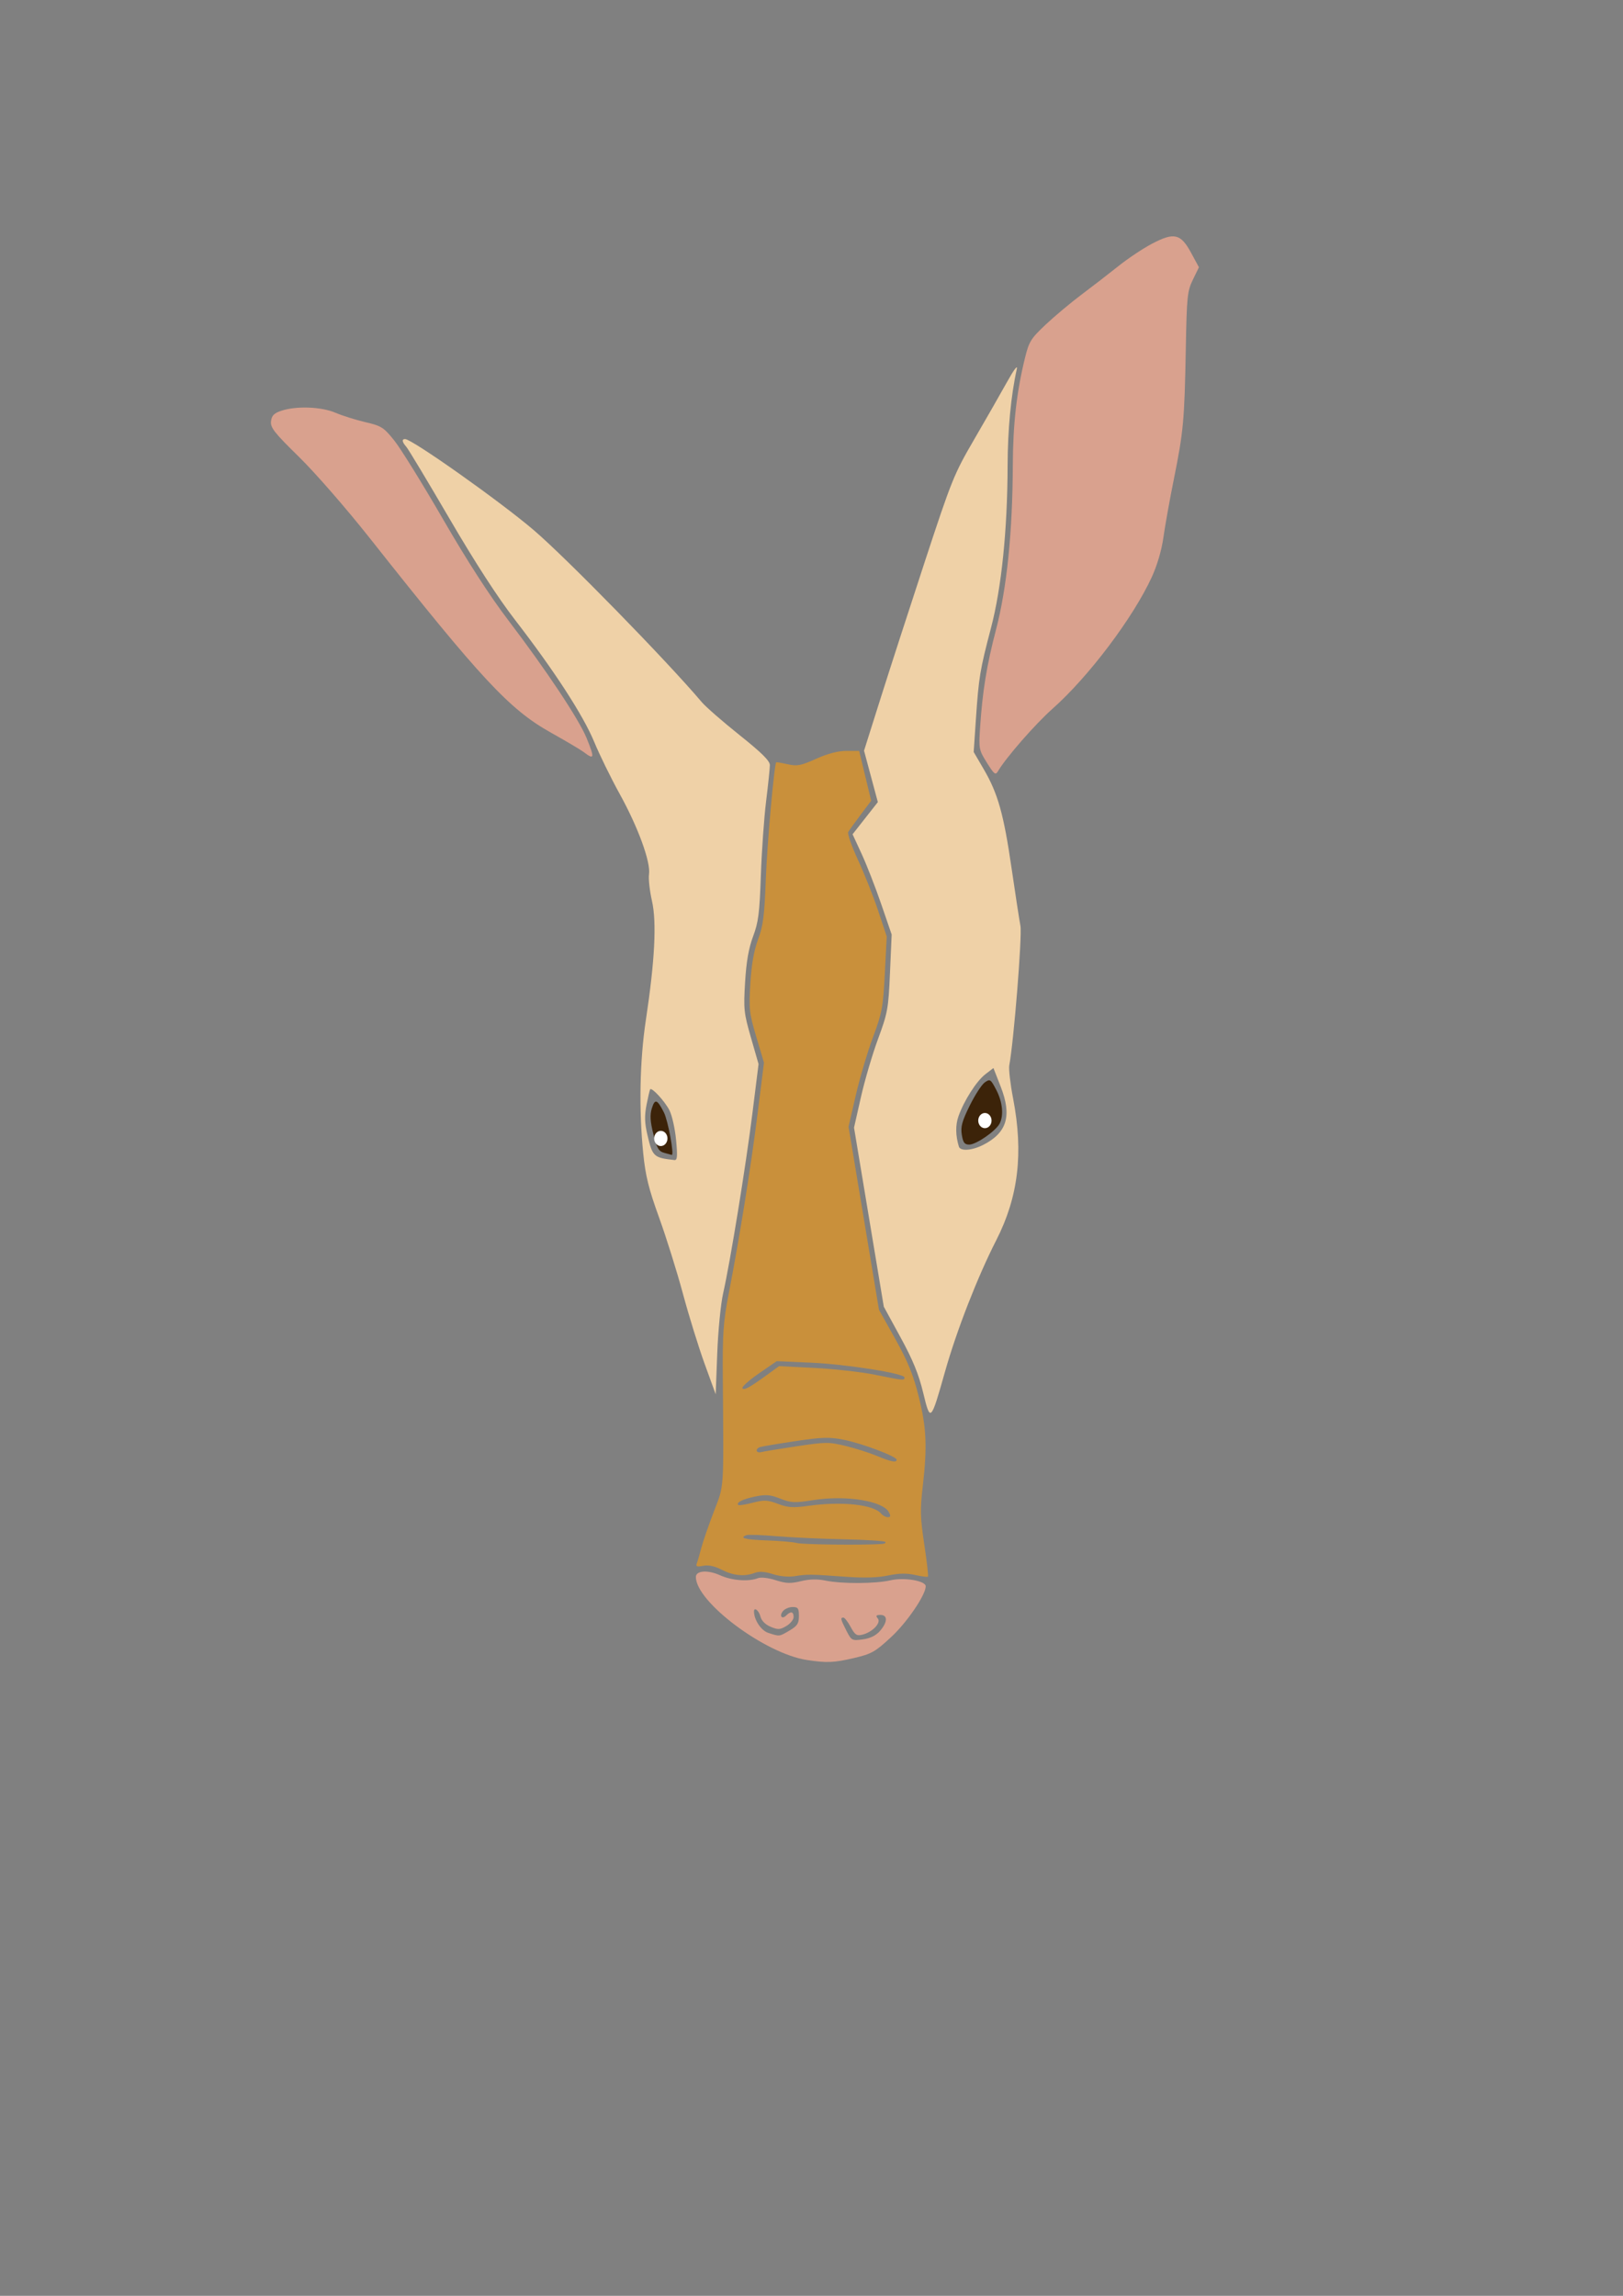 <?xml version="1.0" encoding="UTF-8" standalone="no"?>
<!-- Created with Inkscape (http://www.inkscape.org/) -->

<svg
   width="210mm"
   height="297mm"
   viewBox="0 0 210 297"
   version="1.1"
   id="svg5"
   inkscape:version="1.1 (c68e22c387, 2021-05-23)"
   sodipodi:docname="ardwark.svg"
   xmlns:inkscape="http://www.inkscape.org/namespaces/inkscape"
   xmlns:sodipodi="http://sodipodi.sourceforge.net/DTD/sodipodi-0.dtd"
   xmlns="http://www.w3.org/2000/svg"
   xmlns:svg="http://www.w3.org/2000/svg">
  <rect x="0" y="0" width="210" height="297" fill="#808080" stroke="none"/>
  <sodipodi:namedview
     id="namedview7"
     pagecolor="#ffffff"
     bordercolor="#666666"
     borderopacity="1.0"
     inkscape:pageshadow="2"
     inkscape:pageopacity="0.0"
     inkscape:pagecheckerboard="0"
     inkscape:document-units="mm"
     showgrid="false"
     inkscape:zoom="0.65744949"
     inkscape:cx="102.66948"
     inkscape:cy="546.04955"
     inkscape:window-width="1920"
     inkscape:window-height="1002"
     inkscape:window-x="-8"
     inkscape:window-y="-8"
     inkscape:window-maximized="1"
     inkscape:current-layer="layer5" />
  <defs
     id="defs2" />
  <g
     inkscape:groupmode="layer"
     id="layer5"
     inkscape:label="bg"
     style="display:none"
     sodipodi:insensitive="true">
    <rect
       style="opacity:1;fill:#fefbf3;fill-opacity:1;fill-rule:evenodd;stroke:#575656;stroke-width:0.365;stroke-opacity:1"
       id="rect35744"
       width="216.833"
       height="303.854"
       x="-5.072"
       y="-7.456" />
  </g>
  <g
     inkscape:groupmode="layer"
     id="layer2"
     inkscape:label="face"
     style="display:inline">
    <path
       style="fill:none;stroke:none;stroke-width:0.318px;stroke-linecap:butt;stroke-linejoin:miter;stroke-opacity:1"
       d="m 128.741,101.164 1.482,-2.373 3.347,-4.178 6.005,-5.535 4.921,-6.107 3.679,-5.632 2.446,-5.172 0.158,-2.369 0.884,-5.079 1.462,-6.985 0.428,-3.816 0.266,-4.279 -0.257,-2.986 0.033,-3.371 0.307,-2.003 0.071,-3.39 1.325,-2.982 -0.195,-1.39 -0.818,-1.106 -0.801,-1.801 -2.375,-0.59 -4.726,2.515 -3.8,3.192 -3.708,2.523 -5.843,5.307 -3.472,6.466 -6.329,10.902 -3.077,8.869 -2.57,7.549 -3.019,10.203 -3.173,9.354 -3.733,-0.146 -4.221,2.065 -3.305,-0.703 -7.271,-5.714 -9.393,-9.982 -9.173,-9.863 -10.049,-8.529 -9.887,-6.63 -4.701,-2.597 -3.953,-0.901 -4.302,-1.644 -3.26,0.086 -2.01,0.452 -1.217,0.333 -0.291,1.925 1.113,2.014 4.14,3.476 3.717,4.317 8.558,10.842 9.231,11.182 6.005,6.155 6.399,3.573 4.07,2.627 3.978,7.254 1.943,5.602 -0.39,1.633 1.068,4.77 -0.12,5.856 -0.943,6.163 -0.897,6.525 0.079,8.551 0.61,7.086 3.654,10.315 2.658,9.96 3.398,9.169 0.66,5.92 -0.415,4.518 -2.134,5.434 -1.549,5.531 1.084,3.322 5.789,5.057 6.914,3.143 4.962,0.377 4.755,-1.181 2.429,-1.861 3.102,-3.427 2.035,-4.376 -0.27,-2.691 -0.403,-2.538 -0.581,-3.749 0.772,-5.707 0.216,-5.191 1.387,-3.67 1.421,-5.377 2.184,-6.178 2.903,-6.839 2.832,-5.509 1.167,-6.028 -0.158,-5.983 -1.192,-6.305 0.66,-5.524 1.167,-12.138 -1.196,-7.239 -1.279,-8.663 z"
       id="path995" />
    <path
       style="fill:none;stroke:none;stroke-width:0.318px;stroke-linecap:butt;stroke-linejoin:miter;stroke-opacity:1"
       d="m 49.657,54.797 3.175,3.876 3.547,6.149 6.193,10.642 7.499,9.812 5.385,8.1 1.542,3.864 0.859,1.994 v 0"
       id="path1096" />
    <path
       style="fill:none;stroke:none;stroke-width:0.318px;stroke-linecap:butt;stroke-linejoin:miter;stroke-opacity:1"
       d="m 133.03,43.553 -1.455,5.588 -0.79,5.727 -0.191,11.443 -0.749,9.868 -2.472,9.593 -0.778,5.642 -0.211,5.795 2.357,3.955"
       id="path1131" />
    <path
       style="fill:none;stroke:none;stroke-width:0.318px;stroke-linecap:butt;stroke-linejoin:miter;stroke-opacity:1"
       d="m 123.942,145.606 0.085,-0.184 0.633,-1.787 1.771,-3.257 1.937,-1.64 0.683,1.899 0.889,1.81 -0.117,3.196 -2.084,1.844 -1.834,0.946 -1.517,0.072 z"
       id="path1166" />
    <path
       style="fill:none;stroke:none;stroke-width:0.318px;stroke-linecap:butt;stroke-linejoin:miter;stroke-opacity:1"
       d="m 84.321,141.294 1.475,1.501 1.044,2.115 0.314,2.499 0.055,2.285 -2.24,-0.396 -0.471,-0.905 -0.492,-2.114 -0.34,-1.749 0.438,-1.526 z"
       id="path1168" />
    <path
       style="fill:none;stroke:none;stroke-width:0.318px;stroke-linecap:butt;stroke-linejoin:miter;stroke-opacity:1"
       d="m 89.457,203.521 v 0 l 2.179,-0.93 2.293,1.267 2.427,0.404 2.257,-0.712 3.55,1.031 2.784,-0.749 3.965,0.637 4.233,0.1 3.524,-0.859 3.858,0.864"
       id="path1170" />
    <path
       style="fill:none;stroke:none;stroke-width:0.318px;stroke-linecap:butt;stroke-linejoin:miter;stroke-opacity:1"
       d="m 109.281,209.549 -0.017,0.201 1.1,2.121 2.351,-0.109 1.511,-1.858 0.106,-0.684 -0.949,-0.141"
       id="path1205" />
    <path
       style="fill:none;stroke:none;stroke-width:0.318px;stroke-linecap:butt;stroke-linejoin:miter;stroke-opacity:1"
       d="m 97.875,208.543 -0.045,0.139 0.848,1.855 2.116,0.758 2.3,-1.342 -0.152,-1.856 -1.053,0.143 -0.591,0.764"
       id="path1240" />
    <path
       style="fill:none;stroke:none;stroke-width:0.318px;stroke-linecap:butt;stroke-linejoin:miter;stroke-opacity:1"
       d="m 95.803,194.547 0.429,-0.317 3.071,-0.597 3.086,1.147 2.249,-0.207 3.171,-0.593 3.494,0.246 2.826,1 0.86,0.909"
       id="path1275" />
    <path
       style="fill:none;stroke:none;stroke-width:0.318px;stroke-linecap:butt;stroke-linejoin:miter;stroke-opacity:1"
       d="m 96.44,198.988 0.617,-0.19 4.476,0.166 3.274,0.663 3.924,-0.275 3.384,0.277 2.224,-0.159"
       id="path1310" />
    <path
       style="fill:none;stroke:none;stroke-width:0.318px;stroke-linecap:butt;stroke-linejoin:miter;stroke-opacity:1"
       d="m 98.128,187.614 0.461,-0.202 5.488,-0.774 2.942,-0.492 4.399,0.942 4.293,1.777"
       id="path1345" />
    <path
       style="fill:none;stroke:none;stroke-width:0.318px;stroke-linecap:butt;stroke-linejoin:miter;stroke-opacity:1"
       d="m 96.223,179.551 4.284,-3.067 5.554,0.186 3.151,0.015 7.699,1.535"
       id="path1380" />
    <path
       style="fill:none;stroke:none;stroke-width:0.318px;stroke-linecap:butt;stroke-linejoin:miter;stroke-opacity:1"
       d="m 100.131,98.112 -1.119,9.073 -0.388,11.789 -1.618,4.363 v 0 l -0.48,7.283 1.951,6.978 -1.153,9.516 -0.577,4.201 -2.195,13.058 -1.568,7.923 0.247,6.993 -0.337,2.829"
       id="path1415" />
    <path
       style="fill:none;stroke:none;stroke-width:0.318px;stroke-linecap:butt;stroke-linejoin:miter;stroke-opacity:1"
       d="m 111.391,96.896 v 0 l 1.758,6.713 -3.262,4.318 2.828,6.16 2.296,6.932 -0.37,9.672 -2.546,6.734 -1.97,8.536 1.985,11.354 1.865,11.826 4.202,7.503 2.083,8.057"
       id="path1502" />
    <path
       style="fill:#efd1a7;fill-opacity:1;fill-rule:evenodd;stroke:none;stroke-width:0.472"
       d="m 119.449,180.168 c -0.572,-2.379 -1.331,-4.236 -2.933,-7.169 l -2.161,-3.958 -1.926,-11.581 -1.926,-11.581 0.892,-3.945 c 0.49,-2.17 1.488,-5.56 2.218,-7.535 1.242,-3.362 1.34,-3.903 1.543,-8.546 l 0.217,-4.957 -1.35,-3.931 c -0.743,-2.162 -1.881,-5.08 -2.529,-6.485 l -1.179,-2.554 1.635,-2.08 1.635,-2.08 -0.893,-3.326 -0.893,-3.326 2.128,-6.739 c 1.17,-3.707 3.761,-11.709 5.756,-17.783 3.446,-10.489 3.765,-11.279 6.353,-15.724 1.499,-2.574 3.408,-5.911 4.243,-7.415 0.905,-1.631 1.425,-2.321 1.287,-1.709 -0.751,3.345 -1.179,7.831 -1.191,12.477 -0.022,8.354 -0.787,15.826 -2.153,21.023 -1.423,5.416 -1.583,6.382 -1.948,11.778 l -0.288,4.258 1.305,2.237 c 1.83,3.139 2.573,5.777 3.589,12.745 0.486,3.335 1.006,6.72 1.156,7.521 0.236,1.261 -0.866,15.008 -1.445,18.034 -0.09,0.47 0.132,2.393 0.494,4.273 1.361,7.076 0.686,12.75 -2.185,18.365 -2.4,4.693 -5.123,11.675 -6.616,16.966 -1.849,6.548 -1.906,6.604 -2.832,2.747 z m 7.777,-32.063 c 3.075,-1.577 3.729,-3.757 2.257,-7.525 l -0.943,-2.413 -1.049,0.808 c -1.144,0.882 -2.75,3.393 -3.474,5.434 -0.402,1.133 -0.384,2.496 0.051,3.919 0.192,0.628 1.706,0.521 3.157,-0.223 z"
       id="path12648" />
    <path
       style="fill:#efd1a7;fill-opacity:1;fill-rule:evenodd;stroke:none;stroke-width:0.472"
       d="m 91.176,176.445 c -0.785,-2.162 -2.053,-6.257 -2.817,-9.099 -0.765,-2.842 -2.15,-7.266 -3.077,-9.829 -1.352,-3.736 -1.76,-5.385 -2.054,-8.308 -0.573,-5.691 -0.45,-12.013 0.333,-17.202 1.169,-7.743 1.424,-12.705 0.795,-15.47 -0.296,-1.301 -0.467,-2.849 -0.381,-3.439 0.232,-1.578 -1.407,-6.069 -3.781,-10.366 -1.129,-2.043 -2.62,-5.087 -3.314,-6.763 -1.426,-3.446 -5.163,-9.205 -10.221,-15.751 -2.257,-2.921 -5.177,-7.43 -8.523,-13.161 -2.799,-4.794 -5.303,-8.96 -5.565,-9.256 -0.552,-0.627 -0.61,-0.999 -0.155,-0.999 0.896,0 12.262,8.042 16.626,11.763 4.218,3.597 17.219,16.901 21.765,22.273 0.516,0.61 2.708,2.522 4.871,4.248 2.874,2.294 3.933,3.342 3.933,3.892 0,0.414 -0.218,2.515 -0.484,4.669 -0.266,2.154 -0.573,6.487 -0.681,9.628 -0.167,4.856 -0.317,6.033 -1.003,7.862 -0.573,1.528 -0.873,3.242 -1.035,5.912 -0.213,3.497 -0.16,4 0.756,7.183 l 0.985,3.423 -0.789,6.323 c -0.853,6.84 -2.885,19.336 -3.792,23.325 -0.311,1.365 -0.653,4.853 -0.764,7.774 l -0.201,5.298 z m -3.698,-28.97 c -0.136,-1.457 -0.524,-3.188 -0.861,-3.846 -0.599,-1.168 -2.281,-2.994 -2.493,-2.708 -0.059,0.079 -0.269,0.981 -0.468,2.004 -0.279,1.434 -0.252,2.33 0.116,3.909 0.653,2.8 0.808,2.944 3.487,3.238 0.378,0.042 0.42,-0.453 0.219,-2.598 z"
       id="path12687" />
    <path
       style="fill:#c9903b;fill-opacity:1;fill-rule:evenodd;stroke:none;stroke-width:0.472"
       d="m 99.996,203.637 c -1.024,-0.33 -1.757,-0.381 -2.33,-0.163 -1.332,0.506 -2.762,0.373 -4.274,-0.398 -0.943,-0.481 -1.737,-0.65 -2.415,-0.514 -0.789,0.158 -0.97,0.094 -0.823,-0.288 0.103,-0.27 0.36,-1.153 0.571,-1.964 0.21,-0.811 0.939,-2.929 1.62,-4.706 1.375,-3.593 1.296,-2.446 1.182,-17.06 -0.048,-6.115 0.047,-7.486 0.78,-11.281 1.407,-7.282 2.858,-16.343 3.721,-23.226 l 0.823,-6.561 -0.991,-3.332 c -0.915,-3.079 -0.974,-3.605 -0.773,-6.922 0.15,-2.461 0.465,-4.253 1.004,-5.701 0.657,-1.766 0.821,-3.054 1.001,-7.862 0.169,-4.513 1.076,-14.693 1.341,-15.046 0.027,-0.036 0.689,0.077 1.469,0.253 1.239,0.278 1.709,0.189 3.697,-0.703 1.51,-0.678 2.832,-1.022 3.923,-1.022 h 1.645 l 0.777,3.221 0.777,3.221 -1.364,1.821 c -0.75,1.002 -1.471,2 -1.601,2.219 -0.13,0.219 0.434,1.844 1.254,3.611 0.82,1.767 1.994,4.721 2.608,6.564 l 1.117,3.352 -0.247,4.79 c -0.226,4.379 -0.357,5.086 -1.536,8.249 -0.709,1.903 -1.71,5.285 -2.224,7.517 l -0.934,4.058 1.968,11.837 1.968,11.837 2.112,3.78 c 1.631,2.919 2.32,4.61 3.025,7.425 1.016,4.054 1.124,6.492 0.519,11.72 -0.342,2.956 -0.312,4.004 0.209,7.452 0.334,2.207 0.546,4.073 0.472,4.147 -0.074,0.074 -0.822,-0.022 -1.663,-0.213 -1.097,-0.249 -2.088,-0.23 -3.506,0.068 -1.337,0.281 -3.107,0.334 -5.469,0.162 -4.593,-0.334 -4.963,-0.338 -6.569,-0.08 -0.837,0.135 -1.947,0.033 -2.861,-0.261 z m 14.113,-3.901 c 0.36,-0.025 0.554,-0.147 0.431,-0.27 -0.123,-0.123 -2.572,-0.274 -5.441,-0.335 -2.869,-0.061 -6.755,-0.24 -8.635,-0.398 -1.88,-0.158 -3.611,-0.222 -3.846,-0.141 -1.063,0.363 -0.194,0.593 2.587,0.684 1.657,0.054 3.423,0.208 3.924,0.342 0.751,0.201 8.607,0.286 10.98,0.119 z m 0.902,-4.112 c -0.782,-1.462 -5.547,-2.225 -9.765,-1.563 -2.449,0.384 -2.882,0.365 -4.291,-0.19 -1.298,-0.512 -1.857,-0.558 -3.251,-0.269 -1.607,0.333 -2.493,0.78 -2.174,1.096 0.082,0.081 0.917,-0.052 1.857,-0.295 1.493,-0.386 1.907,-0.367 3.276,0.147 1.309,0.491 1.957,0.533 3.931,0.254 4.297,-0.608 8.439,-0.168 9.407,0.998 0.215,0.259 0.608,0.47 0.873,0.47 0.368,0 0.4,-0.154 0.136,-0.648 z m 1.005,-6.787 c -0.002,-0.421 -4.45,-2.102 -6.811,-2.573 -1.901,-0.38 -2.755,-0.356 -6.324,0.176 -2.269,0.338 -4.318,0.684 -4.553,0.769 -0.659,0.238 -0.505,0.815 0.171,0.642 0.329,-0.084 2.398,-0.424 4.598,-0.755 3.751,-0.564 4.145,-0.567 6.324,-0.036 1.278,0.311 3.093,0.888 4.033,1.281 1.828,0.765 2.564,0.907 2.563,0.496 z m -16.578,-11.114 1.367,-0.992 4.615,0.235 c 2.538,0.129 6.055,0.526 7.814,0.883 3.658,0.741 3.808,0.755 3.808,0.351 0,-0.523 -7.54,-1.716 -12.117,-1.918 l -4.426,-0.195 -2.315,1.596 c -1.273,0.878 -2.228,1.736 -2.122,1.908 0.195,0.316 0.918,-0.083 3.377,-1.867 z"
       id="path18849" />
    <path
       style="fill:#d9a18e;fill-opacity:1;fill-rule:evenodd;stroke:none;stroke-width:0.472"
       d="m 104.396,214.746 c -5.418,-0.827 -14.357,-7.512 -14.357,-10.735 0,-0.835 1.541,-0.945 3.129,-0.225 1.512,0.686 3.678,0.854 4.893,0.379 0.393,-0.153 1.352,-0.045 2.306,0.26 1.336,0.427 1.93,0.45 3.259,0.126 1.098,-0.268 2.124,-0.293 3.163,-0.08 2.132,0.438 6.457,0.421 8.434,-0.033 1.78,-0.409 4.555,0.061 4.555,0.772 0,1.117 -2.415,4.666 -4.469,6.568 -2.077,1.923 -2.539,2.184 -4.811,2.715 -2.61,0.61 -3.515,0.648 -6.102,0.253 z m 9.452,-3.744 c 1.005,-1.141 1.04,-2.083 0.078,-2.083 -0.567,0 -0.643,0.1 -0.346,0.457 0.465,0.561 -0.692,1.772 -2.005,2.097 -0.723,0.179 -0.955,0.026 -1.507,-1 -0.359,-0.666 -0.782,-1.212 -0.94,-1.212 -0.416,0 -0.366,0.215 0.387,1.691 0.654,1.282 0.718,1.317 2.113,1.129 0.956,-0.128 1.701,-0.49 2.22,-1.08 z m -11.693,-0.066 c 1.014,-0.599 1.216,-0.91 1.216,-1.88 0,-0.996 -0.116,-1.163 -0.813,-1.163 -0.447,0 -1.007,0.234 -1.245,0.521 -0.524,0.632 -0.147,1.137 0.423,0.567 0.58,-0.58 0.951,-0.499 0.951,0.205 0,0.335 -0.424,0.86 -0.942,1.166 -0.818,0.483 -1.087,0.496 -2.039,0.095 -0.691,-0.29 -1.178,-0.786 -1.317,-1.337 -0.193,-0.77 -0.829,-1.264 -0.829,-0.644 0,1.091 0.925,2.477 1.851,2.776 1.479,0.477 1.399,0.486 2.744,-0.308 z"
       id="path24190" />
    <path
       style="fill:#d9a18e;fill-opacity:1;fill-rule:evenodd;stroke:none;stroke-width:0.472"
       d="m 127.697,98.673 c -1.025,-1.633 -1.063,-1.82 -0.891,-4.439 0.319,-4.843 0.847,-8.103 2.078,-12.819 1.391,-5.329 2.128,-12.548 2.164,-21.194 0.022,-5.348 0.484,-9.457 1.556,-13.844 0.536,-2.194 0.759,-2.558 2.681,-4.372 1.153,-1.088 3.25,-2.844 4.66,-3.9 1.41,-1.057 3.564,-2.72 4.786,-3.696 1.222,-0.976 3.171,-2.274 4.331,-2.884 2.86,-1.504 3.71,-1.305 5.056,1.182 l 1.01,1.866 -0.781,1.608 c -0.723,1.489 -0.791,2.152 -0.917,8.978 -0.17,9.21 -0.301,10.644 -1.534,16.771 -0.549,2.726 -1.163,6.147 -1.364,7.602 -0.225,1.625 -0.805,3.602 -1.505,5.128 -2.4,5.233 -8.182,12.9 -12.837,17.022 -2.212,1.959 -6.005,6.297 -7.046,8.059 -0.339,0.573 -0.483,0.466 -1.447,-1.068 z"
       id="path24229" />
    <path
       style="fill:#d9a18e;fill-opacity:1;fill-rule:evenodd;stroke:none;stroke-width:0.472"
       d="m 75.511,97.283 c -0.376,-0.285 -2.299,-1.424 -4.273,-2.53 -5.327,-2.986 -8.984,-6.916 -23.389,-25.131 -3.014,-3.811 -7.063,-8.459 -9.149,-10.502 -3.211,-3.144 -3.727,-3.8 -3.634,-4.615 0.085,-0.738 0.375,-1.04 1.305,-1.357 1.917,-0.654 5.193,-0.541 7.019,0.242 0.884,0.379 2.627,0.927 3.874,1.219 2.094,0.49 2.381,0.672 3.754,2.383 0.818,1.019 3.647,5.585 6.288,10.147 3.165,5.469 6.05,9.935 8.468,13.11 4.913,6.452 9.147,12.822 10.129,15.24 1.064,2.618 1.011,2.858 -0.392,1.794 z"
       id="path24268" />
    <path
       style="fill:#3c2309;fill-opacity:1;fill-rule:evenodd;stroke:none;stroke-width:0.472"
       d="m 124.447,146.798 c -0.167,-1.032 0.028,-1.749 1.028,-3.774 0.679,-1.375 1.556,-2.725 1.949,-3 0.673,-0.472 0.757,-0.417 1.475,0.954 0.827,1.58 1,3.333 0.433,4.393 -0.519,0.97 -3.031,2.701 -3.92,2.701 -0.611,0 -0.799,-0.248 -0.965,-1.274 z"
       id="path31832" />
    <path
       style="fill:#3c2309;fill-opacity:1;fill-rule:evenodd;stroke:none;stroke-width:0.472"
       d="m 85.937,149.138 c -0.713,-0.195 -0.945,-0.598 -1.4,-2.426 -0.407,-1.633 -0.458,-2.476 -0.203,-3.308 0.401,-1.307 0.698,-1.211 1.568,0.504 0.539,1.063 1.372,5.601 1.009,5.498 -0.065,-0.019 -0.504,-0.139 -0.974,-0.268 z"
       id="path31871" />
  </g>
  <g
     inkscape:groupmode="layer"
     id="layer4"
     inkscape:label="eyes"
     style="display:inline">
    <ellipse
       style="display:inline;fill:#ffffff;fill-opacity:1;fill-rule:evenodd;stroke-width:0.438"
       id="path31932"
       cx="127.436"
       cy="144.966"
       rx="0.861"
       ry="0.982" />
    <ellipse
       style="display:inline;fill:#ffffff;fill-opacity:1;fill-rule:evenodd;stroke-width:0.438"
       id="path31932-0"
       cx="85.502"
       cy="147.278"
       rx="0.861"
       ry="0.982" />
  </g>
</svg>
